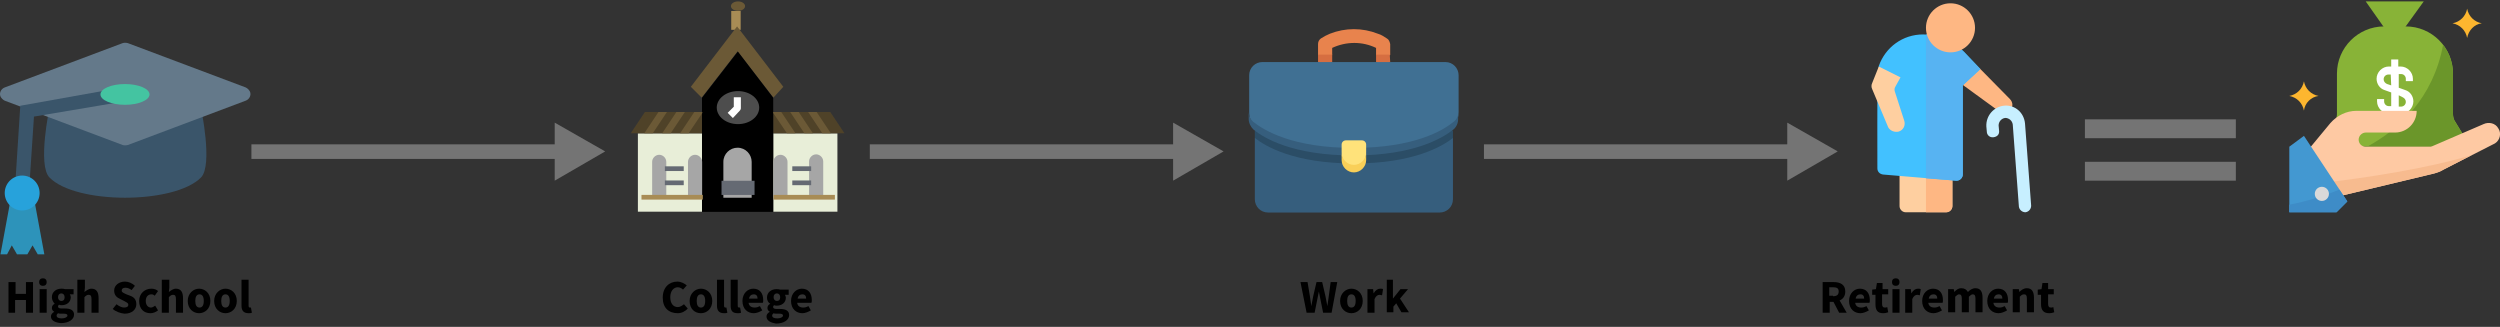 <!-- Generator: Adobe Illustrator 25.1.0, SVG Export Plug-In . SVG Version: 6.00 Build 0)  -->
<svg version="1.1" id="Layer_1" xmlns="http://www.w3.org/2000/svg" xmlns:xlink="http://www.w3.org/1999/xlink" x="0px" y="0px"
	 viewBox="0 0 530 69.3" style="enable-background:new 0 0 530 69.3;" xml:space="preserve">
<rect x="0" y="0" width="530" height="69.3" fill="#333333" stroke="none"/>
<g style="enable-background:new    ;">
	<path d="M1.8,59.8h1.5v2.5h2.2v-2.5H7v6.5H5.5v-2.7H3.2v2.7H1.8V59.8z"/>
	<path d="M8.3,59.8c0-0.5,0.3-0.8,0.8-0.8s0.8,0.3,0.8,0.8c0,0.5-0.3,0.8-0.8,0.8S8.3,60.3,8.3,59.8z M8.4,61.3h1.5v5H8.4V61.3z"/>
	<path d="M10.8,67.1c0-0.4,0.2-0.7,0.7-1v0c-0.3-0.2-0.5-0.4-0.5-0.8c0-0.4,0.2-0.7,0.6-0.9v0C11.3,64.1,11,63.6,11,63
		c0-1.2,1-1.8,2-1.8c0.3,0,0.5,0,0.8,0.1h1.8v1.1h-0.8c0.1,0.1,0.2,0.4,0.2,0.6c0,1.1-0.9,1.7-1.9,1.7c-0.2,0-0.4,0-0.6-0.1
		c-0.1,0.1-0.2,0.2-0.2,0.4c0,0.2,0.2,0.4,0.7,0.4h0.8c1.2,0,1.9,0.4,1.9,1.3c0,1-1.1,1.8-2.8,1.8C11.8,68.4,10.8,68,10.8,67.1z
		 M14.3,66.9c0-0.3-0.3-0.4-0.8-0.4H13c-0.3,0-0.5,0-0.7-0.1c-0.2,0.2-0.3,0.3-0.3,0.5c0,0.4,0.4,0.6,1.1,0.6S14.3,67.2,14.3,66.9z
		 M13.7,63c0-0.5-0.3-0.8-0.7-0.8c-0.4,0-0.7,0.3-0.7,0.8c0,0.5,0.3,0.8,0.7,0.8C13.4,63.8,13.7,63.6,13.7,63z"/>
	<path d="M16.5,59.3H18V61l-0.1,0.9c0.4-0.3,0.9-0.7,1.5-0.7c1.1,0,1.5,0.8,1.5,2v3.1h-1.5v-2.9c0-0.7-0.2-0.9-0.6-0.9
		c-0.4,0-0.6,0.2-0.9,0.5v3.3h-1.5V59.3z"/>
	<path d="M23.9,65.5l0.8-1c0.5,0.4,1.1,0.7,1.6,0.7c0.6,0,0.9-0.2,0.9-0.6c0-0.4-0.4-0.5-0.9-0.8l-0.8-0.4c-0.7-0.3-1.3-0.8-1.3-1.8
		c0-1.1,1-1.9,2.3-1.9c0.7,0,1.5,0.3,2.1,0.9l-0.7,0.9c-0.4-0.3-0.8-0.5-1.3-0.5c-0.5,0-0.8,0.2-0.8,0.6c0,0.4,0.4,0.5,1,0.8
		l0.8,0.3c0.8,0.3,1.3,0.8,1.3,1.8c0,1.1-0.9,2-2.5,2C25.5,66.4,24.6,66.1,23.9,65.5z"/>
	<path d="M29.5,63.8c0-1.6,1.2-2.6,2.6-2.6c0.6,0,1.1,0.2,1.4,0.5l-0.7,1c-0.2-0.2-0.4-0.3-0.7-0.3c-0.7,0-1.2,0.5-1.2,1.4
		s0.5,1.4,1.1,1.4c0.3,0,0.6-0.2,0.9-0.4l0.6,1c-0.5,0.4-1.1,0.6-1.6,0.6C30.5,66.4,29.5,65.5,29.5,63.8z"/>
	<path d="M34.4,59.3h1.5V61l-0.1,0.9c0.4-0.3,0.9-0.7,1.5-0.7c1.1,0,1.5,0.8,1.5,2v3.1h-1.5v-2.9c0-0.7-0.2-0.9-0.6-0.9
		c-0.4,0-0.6,0.2-0.9,0.5v3.3h-1.5V59.3z"/>
	<path d="M39.8,63.8c0-1.6,1.2-2.6,2.4-2.6c1.2,0,2.4,0.9,2.4,2.6s-1.2,2.6-2.4,2.6C41,66.4,39.8,65.5,39.8,63.8z M43.2,63.8
		c0-0.9-0.3-1.4-0.9-1.4c-0.6,0-0.9,0.5-0.9,1.4s0.3,1.4,0.9,1.4C42.9,65.2,43.2,64.7,43.2,63.8z"/>
	<path d="M45.4,63.8c0-1.6,1.2-2.6,2.4-2.6c1.2,0,2.4,0.9,2.4,2.6s-1.2,2.6-2.4,2.6C46.6,66.4,45.4,65.5,45.4,63.8z M48.7,63.8
		c0-0.9-0.3-1.4-0.9-1.4c-0.6,0-0.9,0.5-0.9,1.4s0.3,1.4,0.9,1.4C48.4,65.2,48.7,64.7,48.7,63.8z"/>
	<path d="M51.2,64.8v-5.5h1.5v5.5c0,0.3,0.1,0.4,0.3,0.4c0.1,0,0.1,0,0.2,0l0.2,1.1c-0.2,0.1-0.4,0.1-0.7,0.1
		C51.6,66.4,51.2,65.8,51.2,64.8z"/>
</g>
<g style="enable-background:new    ;">
	<path d="M275.7,59.8h1.5l0.5,3c0.1,0.7,0.2,1.4,0.3,2.1h0c0.1-0.7,0.3-1.4,0.4-2.1l0.7-3h1.2l0.7,3c0.1,0.7,0.3,1.4,0.4,2.1h0
		c0.1-0.7,0.2-1.4,0.3-2.1l0.4-3h1.4l-1.2,6.5h-1.8l-0.6-3c-0.1-0.5-0.2-1-0.3-1.5h0c-0.1,0.5-0.2,1-0.3,1.5l-0.6,3H277L275.7,59.8z
		"/>
	<path d="M284.1,63.8c0-1.6,1.2-2.6,2.4-2.6c1.2,0,2.4,0.9,2.4,2.6s-1.2,2.6-2.4,2.6C285.3,66.4,284.1,65.5,284.1,63.8z M287.4,63.8
		c0-0.9-0.3-1.4-0.9-1.4c-0.6,0-0.9,0.5-0.9,1.4s0.3,1.4,0.9,1.4C287.1,65.2,287.4,64.7,287.4,63.8z"/>
	<path d="M289.9,61.3h1.2l0.1,0.9h0c0.4-0.7,0.9-1,1.4-1c0.3,0,0.5,0,0.6,0.1l-0.2,1.3c-0.2,0-0.3-0.1-0.5-0.1
		c-0.4,0-0.8,0.2-1.1,0.9v2.9h-1.5V61.3z"/>
	<path d="M293.9,59.3h1.4v4h0l1.6-2h1.6l-1.7,2l1.9,2.9h-1.6l-1.1-1.9l-0.6,0.7v1.2h-1.4V59.3z"/>
</g>
<g style="enable-background:new    ;">
	<path d="M140.5,63.1c0-2.2,1.4-3.4,3.1-3.4c0.8,0,1.5,0.4,2,0.8l-0.8,0.9c-0.3-0.3-0.7-0.5-1.1-0.5c-0.9,0-1.6,0.8-1.6,2.1
		c0,1.3,0.6,2.1,1.6,2.1c0.5,0,0.9-0.3,1.3-0.6l0.8,0.9c-0.5,0.6-1.3,1-2.1,1C141.8,66.4,140.5,65.3,140.5,63.1z"/>
	<path d="M146.2,63.8c0-1.6,1.2-2.6,2.4-2.6c1.2,0,2.4,0.9,2.4,2.6s-1.2,2.6-2.4,2.6C147.3,66.4,146.2,65.5,146.2,63.8z M149.5,63.8
		c0-0.9-0.3-1.4-0.9-1.4c-0.6,0-0.9,0.5-0.9,1.4s0.3,1.4,0.9,1.4C149.2,65.2,149.5,64.7,149.5,63.8z"/>
	<path d="M152,64.8v-5.5h1.5v5.5c0,0.3,0.1,0.4,0.3,0.4c0.1,0,0.1,0,0.2,0l0.2,1.1c-0.2,0.1-0.4,0.1-0.7,0.1
		C152.4,66.4,152,65.8,152,64.8z"/>
	<path d="M154.9,64.8v-5.5h1.5v5.5c0,0.3,0.1,0.4,0.3,0.4c0.1,0,0.1,0,0.2,0l0.2,1.1c-0.2,0.1-0.4,0.1-0.7,0.1
		C155.2,66.4,154.9,65.8,154.9,64.8z"/>
	<path d="M157.4,63.8c0-1.6,1.1-2.6,2.3-2.6c1.4,0,2.1,1,2.1,2.4c0,0.3,0,0.5-0.1,0.6h-3c0.1,0.7,0.6,1,1.3,1c0.4,0,0.7-0.1,1.1-0.3
		l0.5,0.9c-0.5,0.3-1.2,0.6-1.8,0.6C158.5,66.4,157.4,65.5,157.4,63.8z M160.6,63.3c0-0.5-0.2-0.9-0.8-0.9c-0.5,0-0.9,0.3-1,0.9
		H160.6z"/>
	<path d="M162.5,67.1c0-0.4,0.2-0.7,0.7-1v0c-0.3-0.2-0.5-0.4-0.5-0.8c0-0.4,0.2-0.7,0.6-0.9v0c-0.4-0.2-0.7-0.7-0.7-1.3
		c0-1.2,1-1.8,2-1.8c0.3,0,0.5,0,0.8,0.1h1.8v1.1h-0.8c0.1,0.1,0.2,0.4,0.2,0.6c0,1.1-0.9,1.7-1.9,1.7c-0.2,0-0.4,0-0.6-0.1
		c-0.1,0.1-0.2,0.2-0.2,0.4c0,0.2,0.2,0.4,0.7,0.4h0.8c1.2,0,1.9,0.4,1.9,1.3c0,1-1.1,1.8-2.8,1.8C163.4,68.4,162.5,68,162.5,67.1z
		 M166,66.9c0-0.3-0.3-0.4-0.8-0.4h-0.5c-0.3,0-0.5,0-0.7-0.1c-0.2,0.2-0.3,0.3-0.3,0.5c0,0.4,0.4,0.6,1.1,0.6S166,67.2,166,66.9z
		 M165.4,63c0-0.5-0.3-0.8-0.7-0.8c-0.4,0-0.7,0.3-0.7,0.8c0,0.5,0.3,0.8,0.7,0.8C165.1,63.8,165.4,63.6,165.4,63z"/>
	<path d="M167.7,63.8c0-1.6,1.1-2.6,2.3-2.6c1.4,0,2.1,1,2.1,2.4c0,0.3,0,0.5-0.1,0.6h-3c0.1,0.7,0.6,1,1.3,1c0.4,0,0.7-0.1,1.1-0.3
		l0.5,0.9c-0.5,0.3-1.2,0.6-1.8,0.6C168.8,66.4,167.7,65.5,167.7,63.8z M170.9,63.3c0-0.5-0.2-0.9-0.8-0.9c-0.5,0-0.9,0.3-1,0.9
		H170.9z"/>
</g>
<g style="enable-background:new    ;">
	<path d="M386.4,59.8h2.3c1.4,0,2.5,0.5,2.5,2c0,1-0.5,1.6-1.2,1.9l1.5,2.6h-1.6l-1.2-2.3h-0.8v2.3h-1.5V59.8z M388.6,62.8
		c0.8,0,1.2-0.3,1.2-1s-0.4-0.9-1.2-0.9h-0.8v1.8H388.6z"/>
	<path d="M392,63.8c0-1.6,1.1-2.6,2.3-2.6c1.4,0,2.1,1,2.1,2.4c0,0.3,0,0.5-0.1,0.6h-3c0.1,0.7,0.6,1,1.3,1c0.4,0,0.7-0.1,1.1-0.3
		l0.5,0.9c-0.5,0.3-1.2,0.6-1.8,0.6C393.1,66.4,392,65.5,392,63.8z M395.2,63.3c0-0.5-0.2-0.9-0.8-0.9c-0.5,0-0.9,0.3-1,0.9H395.2z"
		/>
	<path d="M397.6,64.5v-2h-0.7v-1.1l0.8-0.1l0.2-1.3h1.2v1.3h1.2v1.1H399v2c0,0.6,0.2,0.8,0.6,0.8c0.2,0,0.3,0,0.5-0.1l0.2,1.1
		c-0.3,0.1-0.6,0.2-1.1,0.2C398,66.4,397.6,65.7,397.6,64.5z"/>
	<path d="M401.1,59.8c0-0.5,0.3-0.8,0.8-0.8s0.8,0.3,0.8,0.8c0,0.5-0.3,0.8-0.8,0.8S401.1,60.3,401.1,59.8z M401.2,61.3h1.5v5h-1.5
		V61.3z"/>
	<path d="M403.9,61.3h1.2l0.1,0.9h0c0.4-0.7,0.9-1,1.4-1c0.3,0,0.4,0,0.6,0.1l-0.2,1.3c-0.2,0-0.3-0.1-0.5-0.1
		c-0.4,0-0.8,0.2-1.1,0.9v2.9h-1.5V61.3z"/>
	<path d="M407.5,63.8c0-1.6,1.1-2.6,2.3-2.6c1.4,0,2.1,1,2.1,2.4c0,0.3,0,0.5-0.1,0.6h-3c0.1,0.7,0.6,1,1.3,1c0.4,0,0.7-0.1,1.1-0.3
		l0.5,0.9c-0.5,0.3-1.2,0.6-1.8,0.6C408.6,66.4,407.5,65.5,407.5,63.8z M410.7,63.3c0-0.5-0.2-0.9-0.8-0.9c-0.5,0-0.9,0.3-1,0.9
		H410.7z"/>
	<path d="M413,61.3h1.2l0.1,0.6h0c0.4-0.4,0.8-0.8,1.5-0.8c0.7,0,1.1,0.3,1.4,0.8c0.4-0.4,0.9-0.8,1.6-0.8c1.1,0,1.5,0.8,1.5,2v3.1
		h-1.5v-2.9c0-0.7-0.2-0.9-0.6-0.9c-0.2,0-0.5,0.2-0.8,0.5v3.3h-1.5v-2.9c0-0.7-0.2-0.9-0.6-0.9c-0.2,0-0.5,0.2-0.8,0.5v3.3H413
		V61.3z"/>
	<path d="M421.3,63.8c0-1.6,1.1-2.6,2.3-2.6c1.4,0,2.1,1,2.1,2.4c0,0.3,0,0.5-0.1,0.6h-3c0.1,0.7,0.6,1,1.3,1c0.4,0,0.7-0.1,1.1-0.3
		l0.5,0.9c-0.5,0.3-1.2,0.6-1.8,0.6C422.4,66.4,421.3,65.5,421.3,63.8z M424.5,63.3c0-0.5-0.2-0.9-0.8-0.9c-0.5,0-0.9,0.3-1,0.9
		H424.5z"/>
	<path d="M426.8,61.3h1.2l0.1,0.6h0c0.4-0.4,0.9-0.8,1.6-0.8c1.1,0,1.5,0.8,1.5,2v3.1h-1.5v-2.9c0-0.7-0.2-0.9-0.6-0.9
		c-0.4,0-0.6,0.2-0.9,0.5v3.3h-1.5V61.3z"/>
	<path d="M432.7,64.5v-2H432v-1.1l0.8-0.1l0.2-1.3h1.2v1.3h1.2v1.1h-1.2v2c0,0.6,0.2,0.8,0.6,0.8c0.2,0,0.3,0,0.5-0.1l0.2,1.1
		c-0.3,0.1-0.6,0.2-1.1,0.2C433.2,66.4,432.7,65.7,432.7,64.5z"/>
</g>
<g id="_001-graduate" transform="translate(33 824.741)">
	<path id="Path_3611" style="fill:#3A556A;" d="M9.6-787.1c-5.7,5.7-26.5,5.7-32.1,0c-2.6-2.6,0-14.8,0-14.8H9.6
		C9.6-801.9,12.2-789.7,9.6-787.1z"/>
	<path id="Path_3613" style="fill:#64798A;" d="M-7-815.6l-25,9.4c-0.8,0.3-1.2,1.2-0.9,1.9c0.2,0.4,0.5,0.7,0.9,0.9l25,9.4
		c0.3,0.1,0.7,0.1,1.1,0l25-9.4c0.8-0.3,1.2-1.2,0.9-1.9c-0.2-0.4-0.5-0.7-0.9-0.9l-25-9.4C-6.3-815.7-6.7-815.7-7-815.6z"/>
	<g id="Group_3428" transform="translate(0 8.777)">
		<path id="Path_3612" style="fill:#2D93BA;" d="M-30.5-781.5l1.1,1.9h2.2l1.1-1.9l1.1,1.9h1.4l-2.2-11.9h-4.9l-2.2,11.9h1.4
			L-30.5-781.5z"/>
		<path id="Path_3614" style="fill:#3A556A;" d="M-26.8-793.7l-3-0.2l1.1-17.2l21.8-3.9l0.7,2.9l-19.6,3.3L-26.8-793.7z"/>
		<ellipse id="Ellipse_384" style="fill:#44C4A1;" cx="-6.5" cy="-813.5" rx="5.2" ry="2.2"/>
		<ellipse id="Ellipse_385" style="fill:#27A2DB;" cx="-28.3" cy="-792.6" rx="3.7" ry="3.7"/>
	</g>
</g>
<g id="_008-old-woman" transform="translate(415.104 815.7)">
	<path id="Path_3742" style="fill:#FEB783;" d="M8.7-792.1L1-797.7l3.6-3.5l6.4,6.5c0.7,0.7,0.7,1.8,0,2.4
		C10.3-791.6,9.4-791.6,8.7-792.1L8.7-792.1z"/>
	<path id="Path_3743" style="fill:#FECFA0;" d="M-1.2-777.8v5.8c0,0.7-0.6,1.3-1.3,1.3h-8.6c-0.7,0-1.3-0.6-1.3-1.3v-6.7L-1.2-777.8
		z"/>
	<path id="Path_3744" style="fill:#FEB783;" d="M-1.2-777.8v5.8c0,0.7-0.6,1.3-1.3,1.3h-4.3v-7.5L-1.2-777.8z"/>
	<path id="Path_3745" style="fill:#42C1FF;" d="M4.7-801.1c-0.1,0.2,0.3-0.2-3.6,3.4L1-797.8v19.1c0,0.7-0.6,1.3-1.3,1.3
		c0,0-0.1,0-0.1,0l-15.5-1.3c-0.7-0.1-1.2-0.6-1.2-1.3c0-17.1-0.1-12.3,0.3-21.7c1.4-4,5.1-6.7,9.4-6.7c3.3,0,6.4,1.3,8.7,3.7
		L4.7-801.1z"/>
	<path id="Path_3746" style="fill:#57B3F2;" d="M4.7-801.1c-0.1,0.2,0.3-0.2-3.6,3.4L1-797.8v19.1c0,0.7-0.6,1.3-1.3,1.3
		c0,0-0.1,0-0.1,0l-6.4-0.5v-30.5c3,0.2,5.9,1.5,8,3.7L4.7-801.1z"/>
	<path id="Path_3747" style="fill:#FECFA0;" d="M-14.8-788.7l-3.4-8.1c-0.2-0.4-0.2-0.9,0-1.3l1.4-3.5l4.6,2.3l-1.1,2
		c-0.2,0.3-0.2,0.7-0.1,1l2,6.2c0.3,1-0.2,2-1.2,2.3C-13.5-787.6-14.4-788-14.8-788.7L-14.8-788.7z"/>
	<ellipse id="Ellipse_388" style="fill:#FEB783;" cx="-1.6" cy="-809.8" rx="5.2" ry="5.2"/>
	<path id="Path_3748" style="fill:#C7EFFF;" d="M15.5-772.1l-1.3-17.4c-0.2-2.3-2.1-4-4.4-3.8c-2.2,0.2-3.9,2.1-3.8,4.4l0.1,1.1
		c0,0.7,0.6,1.3,1.4,1.2s1.3-0.6,1.2-1.4c0,0,0,0,0,0l-0.1-1.1c0-0.8,0.6-1.5,1.4-1.6c0.8,0,1.5,0.6,1.6,1.4l1.3,17.4
		c0.1,0.7,0.7,1.2,1.4,1.2C15-770.8,15.5-771.4,15.5-772.1L15.5-772.1z"/>
</g>
<g id="_010-bank" transform="translate(518.335 816)">
	<g id="Group_3426" transform="translate(7.699 0)">
		<path id="Path_3754" style="fill:#88B337;" d="M-3.7-786.7c0-0.3-0.1-0.7-0.3-1l-1.7-2.8c-0.2-0.4-0.3-0.9-0.3-1.4v-8.5
			c0-5.5-4.5-10-10-10c0,0,0,0,0,0h-4.6c-5.5,0-10,4.5-10,10c0,0,0,0,0,0v8.5c0,0.5-0.1,0.9-0.3,1.4l-1.7,2.8
			c-0.2,0.3-0.3,0.6-0.3,1l0,0c0,1,0.8,1.8,1.8,1.8h25.7C-4.5-784.9-3.7-785.7-3.7-786.7z"/>
		<path id="Path_3755" style="fill:#88B337;" d="M-16.1-810.3l3.9-5.4h-12.3l3.8,5.4v1.5h4.6V-810.3z"/>
	</g>
	<path id="Path_3756" style="fill:#6B962A;" d="M3.7-787.7L2-790.4c-0.2-0.4-0.3-0.9-0.3-1.4v-8.5c0-2.2-0.7-4.4-2.1-6.2
		c-2.1,11.3-9.3,17.9-16.1,21.6H2.2c1,0,1.8-0.8,1.8-1.8C4-787,3.9-787.4,3.7-787.7L3.7-787.7z"/>
	<path id="Path_3757" style="fill:#FFFFFF;" d="M-6.8-798.8v-0.5c0-1.4-1.2-2.6-2.6-2.6h-0.5v-1.5h-1.5v1.5h-0.5
		c-1.4,0-2.6,1.2-2.6,2.6c0,1.1,0.7,2.1,1.7,2.4l1.4,0.5v2.9h-0.5c-0.6,0-1-0.5-1-1l0,0v-0.5h-1.5v0.5c0,1.4,1.2,2.6,2.6,2.6h2.5
		c1.4,0,2.6-1.2,2.6-2.6c0-1.1-0.7-2.1-1.7-2.4l-1.4-0.5v-2.9h0.5c0.6,0,1,0.5,1,1l0,0v0.5L-6.8-798.8z M-9-795.4
		c0.4,0.2,0.7,0.5,0.7,1c0,0.6-0.5,1-1,1h-0.5v-2.4L-9-795.4z M-11.4-797.9l-0.9-0.3c-0.4-0.2-0.7-0.5-0.7-1c0-0.6,0.5-1,1-1h0.5
		L-11.4-797.9z"/>
	<g id="Group_3427" transform="translate(0 1.54)">
		<path id="Path_3758" style="fill:#FDB62F;" d="M4.7-809.5L4.7-809.5c-0.3-1.6-1.5-2.8-3.1-3.1l0,0c1.6-0.3,2.8-1.5,3.1-3.1l0,0
			c0.3,1.6,1.5,2.8,3.1,3.1l0,0C6.2-812.4,5-811.1,4.7-809.5z"/>
		<path id="Path_3759" style="fill:#FDB62F;" d="M-29.9-794.1L-29.9-794.1c-0.3-1.6-1.5-2.8-3.1-3.1l0,0c1.6-0.3,2.8-1.5,3.1-3.1
			l0,0c0.3,1.6,1.5,2.8,3.1,3.1l0,0C-28.4-797-29.7-795.7-29.9-794.1z"/>
	</g>
	<path id="Path_3760" style="fill:#FEC9A3;" d="M11.3-788.8c-0.6-1.1-2-1.4-3.1-0.9L-2.7-785c-0.2,0.1-0.4,0.1-0.6,0.1h-13.5
		c-0.9,0-1.5-0.7-1.5-1.5c0-0.8,0.7-1.5,1.5-1.5h6.2c2.6,0,4.6-2.1,4.6-4.6h-12.8c-2.1,0-4.1,1-5.5,2.6l-4.8,5.8l5.4,10l20.9-5
		c0.9-0.2,1.8-0.5,2.6-1l10.8-5.5C11.7-786.3,12-787.8,11.3-788.8z"/>
	<path id="Path_3761" style="fill:#F7BB8F;" d="M-25.4-777.3l1.7,3.2l20.9-5c0.9-0.2,1.8-0.5,2.6-1l5.8-3
		C-4.1-780.2-16.9-778.3-25.4-777.3z"/>
	<path id="Path_3762" style="fill:#4398D1;" d="M-33-784.9v13.9h10l2.3-2.3l-9.2-13.9L-33-784.9z"/>
	<path id="Path_3763" style="fill:#3E8CC7;" d="M-33-771h10l2.3-2.3l-1.7-2.5c-3.4,1.4-7,2.5-10.6,3.2V-771z"/>
	<ellipse id="Ellipse_389" style="fill:#D9D9D9;" cx="-26.1" cy="-774.9" rx="1.5" ry="1.5"/>
</g>
<g id="_005-suitcase" transform="translate(283.225 821.855)">
	<g id="Group_3420" transform="translate(0 0)">
		<path id="Path_3708" style="fill:#E8834D;" d="M10.8-813.7c-0.6-0.4-1.2-0.8-1.9-1c-3.3-1.3-6.9-1.3-10.2,0
			c-0.7,0.3-1.3,0.6-1.9,1c-0.4,0.3-0.6,0.7-0.6,1.2v2.3l1.5,0.8l1.5-0.8v-1.5c3-1.4,6.4-1.4,9.3,0v1.5l1.5,0.8l1.5-0.8v-2.3
			C11.4-813,11.2-813.5,10.8-813.7L10.8-813.7z"/>
		<g id="Group_3419" transform="translate(14.601 5.415)">
			<path id="Path_3709" style="fill:#D66E41;" d="M-18.4-815.7v1.6l1.5,0.8l1.5-0.8v-1.6L-18.4-815.7z"/>
			<path id="Path_3710" style="fill:#D66E41;" d="M-3.2-815.7h-2.9v1.6l1.5,0.8l1.5-0.8L-3.2-815.7z"/>
		</g>
		<path id="Path_3711" style="fill:#365E7D;" d="M-17.2-792.6v13c0,1.5,1.2,2.8,2.8,2.8H22c1.5,0,2.8-1.2,2.8-2.8v-13H-17.2z"/>
		<path id="Path_3712" style="fill:#2B4D66;" d="M-17.2-794.2v1.6c2.3,1.8,8.4,5.4,21,5.4s18.7-3.6,21-5.4v-1.6L-17.2-794.2
			L-17.2-794.2z"/>
		<path id="Path_3713" style="fill:#407093;" d="M-17.4-795.2c2.2,1.8,8.3,5.5,21.2,5.5s18.9-3.7,21.2-5.5c0.7-0.8,1-1.9,1-2.9v-7.8
			c0-1.5-1.2-2.8-2.8-2.8h-38.8c-1.5,0-2.8,1.2-2.8,2.8c0,0,0,0,0,0v7.8C-18.4-797-18-796-17.4-795.2z"/>
		<path id="Path_3714" style="fill:#365E7D;" d="M24.9-796c-2.2,1.8-8.3,5.5-21.2,5.5s-18.9-3.7-21.2-5.5c-0.6-0.5-1-1.3-1-2.2v1.6
			c0,0.8,0.4,1.6,1,2.2c2.2,1.8,8.3,5.5,21.2,5.5s18.9-3.7,21.2-5.5c0.6-0.5,1-1.3,1-2.2v-1.6C26-797.3,25.6-796.5,24.9-796z"/>
		<path id="Path_3715" style="fill:#FFE27A;" d="M3.8-786.2c1.4,0,2.6-1.1,2.6-3.4v-1.6c0-0.5-0.4-0.9-0.9-0.9l0,0H2.1
			c-0.5,0-0.9,0.4-0.9,0.9l0,0v1.6C1.2-787.2,2.3-786.2,3.8-786.2z"/>
		<path id="Path_3716" style="fill:#F9CF58;" d="M3.8-786.9c-1.4,0-2.6-1.2-2.6-2.6l0,0v1.6c0,1.4,1.2,2.6,2.6,2.6s2.6-1.2,2.6-2.6
			v-1.6C6.4-788.1,5.2-786.9,3.8-786.9L3.8-786.9z"/>
	</g>
</g>
<g id="_004-school-1" transform="translate(166.722 815.122)">
	<g id="Group_3408" transform="translate(1.51 28.856)">
		<path id="Path_3687" style="fill:#E8EED8;" d="M-19.4-799.1H-33v-16.6h13.6"/>
		<path id="Path_3688" style="fill:#E8EED8;" d="M-4.3-799.1H9.3v-16.6H-4.3"/>
	</g>
	<rect id="Rectangle_1544" x="-11.7" y="-812.8" style="fill:#A88C55;" width="2" height="4"/>
	<g id="Group_3409" transform="translate(0 24.325)">
		<path id="Path_3689" style="fill:#4F4228;" d="M-17.9-815.7H-30l-3,4.5h15.1"/>
		<path id="Path_3690" style="fill:#4F4228;" d="M-2.8-815.7H9.3l3,4.5H-2.8"/>
	</g>
	<g id="Group_3410" transform="translate(12.837 0.578)">
		<ellipse id="Ellipse_386" style="fill:#6B5936;" cx="-23.1" cy="-814.4" rx="1.5" ry="1"/>
		<path id="Path_3692" style="fill:#6B5936;" d="M-15.6-795l-7.6-9.8l-7.6,9.8l-2.3-2.3l9.8-12.8l9.8,12.8L-15.6-795z"/>
	</g>
	<path id="Path_3693" d="M-2.8-794.4v24.2h-15.1v-24.2l7.6-9.8L-2.8-794.4z"/>
	<g id="Group_3411" transform="translate(4.531 19.491)">
		<path id="Path_3694" style="fill:#A6A6A6;" d="M-14.9-803.3L-14.9-803.3c1.7,0,3,1.4,3,3v7.6h-6v-7.6
			C-17.9-802-16.5-803.3-14.9-803.3z"/>
		<ellipse id="Ellipse_387" style="fill:#4D4D4D;" cx="-14.8" cy="-811.8" rx="4.5" ry="3.5"/>
		<path id="Path_3695" style="fill:#A6A6A6;" d="M-30-792.7v-7.6c0-0.8-0.7-1.5-1.5-1.5l0,0c-0.8,0-1.5,0.7-1.5,1.5v7.6L-30-792.7z"
			/>
		<path id="Path_3696" style="fill:#A6A6A6;" d="M-7.3-792.7h3v-7.6c0-0.8-0.7-1.5-1.5-1.5l0,0c-0.8,0-1.5,0.7-1.5,1.5L-7.3-792.7z"
			/>
		<path id="Path_3697" style="fill:#A6A6A6;" d="M-22.4-792.7v-7.6c0-0.8-0.7-1.5-1.5-1.5l0,0c-0.8,0-1.5,0.7-1.5,1.5v7.6
			L-22.4-792.7z"/>
	</g>
	<g id="Group_3412" transform="translate(7.63 35.937)">
		<rect id="Rectangle_1545" x="-33.4" y="-812.8" style="fill:#656A73;" width="4" height="1"/>
		<rect id="Rectangle_1546" x="-33.4" y="-815.8" style="fill:#656A73;" width="4" height="1"/>
	</g>
	<g id="Group_3413" transform="translate(2.87 24.325)">
		<path id="Path_3698" style="fill:#6B5936;" d="M-31.2-811.2H-33l3-4.5h1.8L-31.2-811.2z"/>
		<path id="Path_3699" style="fill:#6B5936;" d="M-27.4-811.2h-1.8l3-4.5h1.8L-27.4-811.2z"/>
		<path id="Path_3700" style="fill:#6B5936;" d="M-23.6-811.2h-1.8l3-4.5h1.7v0.2L-23.6-811.2z"/>
	</g>
	<path id="Path_3701" style="fill:#A6A6A6;" d="M7.8-773.3v-7.6c0-0.8-0.7-1.5-1.5-1.5l0,0c-0.8,0-1.5,0.7-1.5,1.5v7.6L7.8-773.3z"
		/>
	<g id="Group_3414" transform="translate(33.944 35.937)">
		<rect id="Rectangle_1547" x="-32.7" y="-812.8" style="fill:#656A73;" width="4" height="1"/>
		<rect id="Rectangle_1548" x="-32.7" y="-815.8" style="fill:#656A73;" width="4" height="1"/>
	</g>
	<g id="Group_3415" transform="translate(30.205 24.325)">
		<path id="Path_3702" style="fill:#6B5936;" d="M-22.6-811.2l-3-4.5h1.8l3,4.5H-22.6z"/>
		<path id="Path_3703" style="fill:#6B5936;" d="M-26.4-811.2l-3-4.5h1.8l3,4.5H-26.4z"/>
		<path id="Path_3704" style="fill:#6B5936;" d="M-30.1-811.2l-2.9-4.3v-0.2h1.7l3,4.5H-30.1z"/>
	</g>
	<g id="Group_3416" transform="translate(19.142 21.304)">
		<rect id="Rectangle_1549" x="-32.9" y="-798.1" style="fill:#656A73;" width="7" height="3"/>
		<path id="Path_3705" style="fill:#FFFFFF;" d="M-30.5-811.4l-1.1-1.1l1.3-1.3v-2h1.5v2.3c0,0.2-0.1,0.4-0.2,0.5L-30.5-811.4z"/>
	</g>
	<g id="Group_3418" transform="translate(1.873 41.694)">
		<rect id="Rectangle_1550" x="-32.6" y="-815.5" style="fill:#A88C55;" width="13" height="1"/>
		<rect id="Rectangle_1551" x="-4.6" y="-815.5" style="fill:#A88C55;" width="13" height="1"/>
	</g>
</g>
<g id="Group_3431" transform="translate(-286 218)">
	<rect id="Rectangle_1557" x="728" y="-192.7" style="fill:#747474;" width="32" height="4"/>
	<rect id="Rectangle_1558" x="728" y="-183.7" style="fill:#747474;" width="32" height="4"/>
</g>
<polygon style="fill:#747474;" points="128.3,32.1 117.6,26 117.6,30.6 53.3,30.6 53.3,33.7 117.6,33.7 117.6,38.3 "/>
<polygon style="fill:#747474;" points="259.4,32.1 248.7,26 248.7,30.6 184.4,30.6 184.4,33.7 248.7,33.7 248.7,38.3 "/>
<polygon style="fill:#747474;" points="389.6,32.1 378.9,26 378.9,30.6 314.6,30.6 314.6,33.7 378.9,33.7 378.9,38.3 "/>
</svg>
